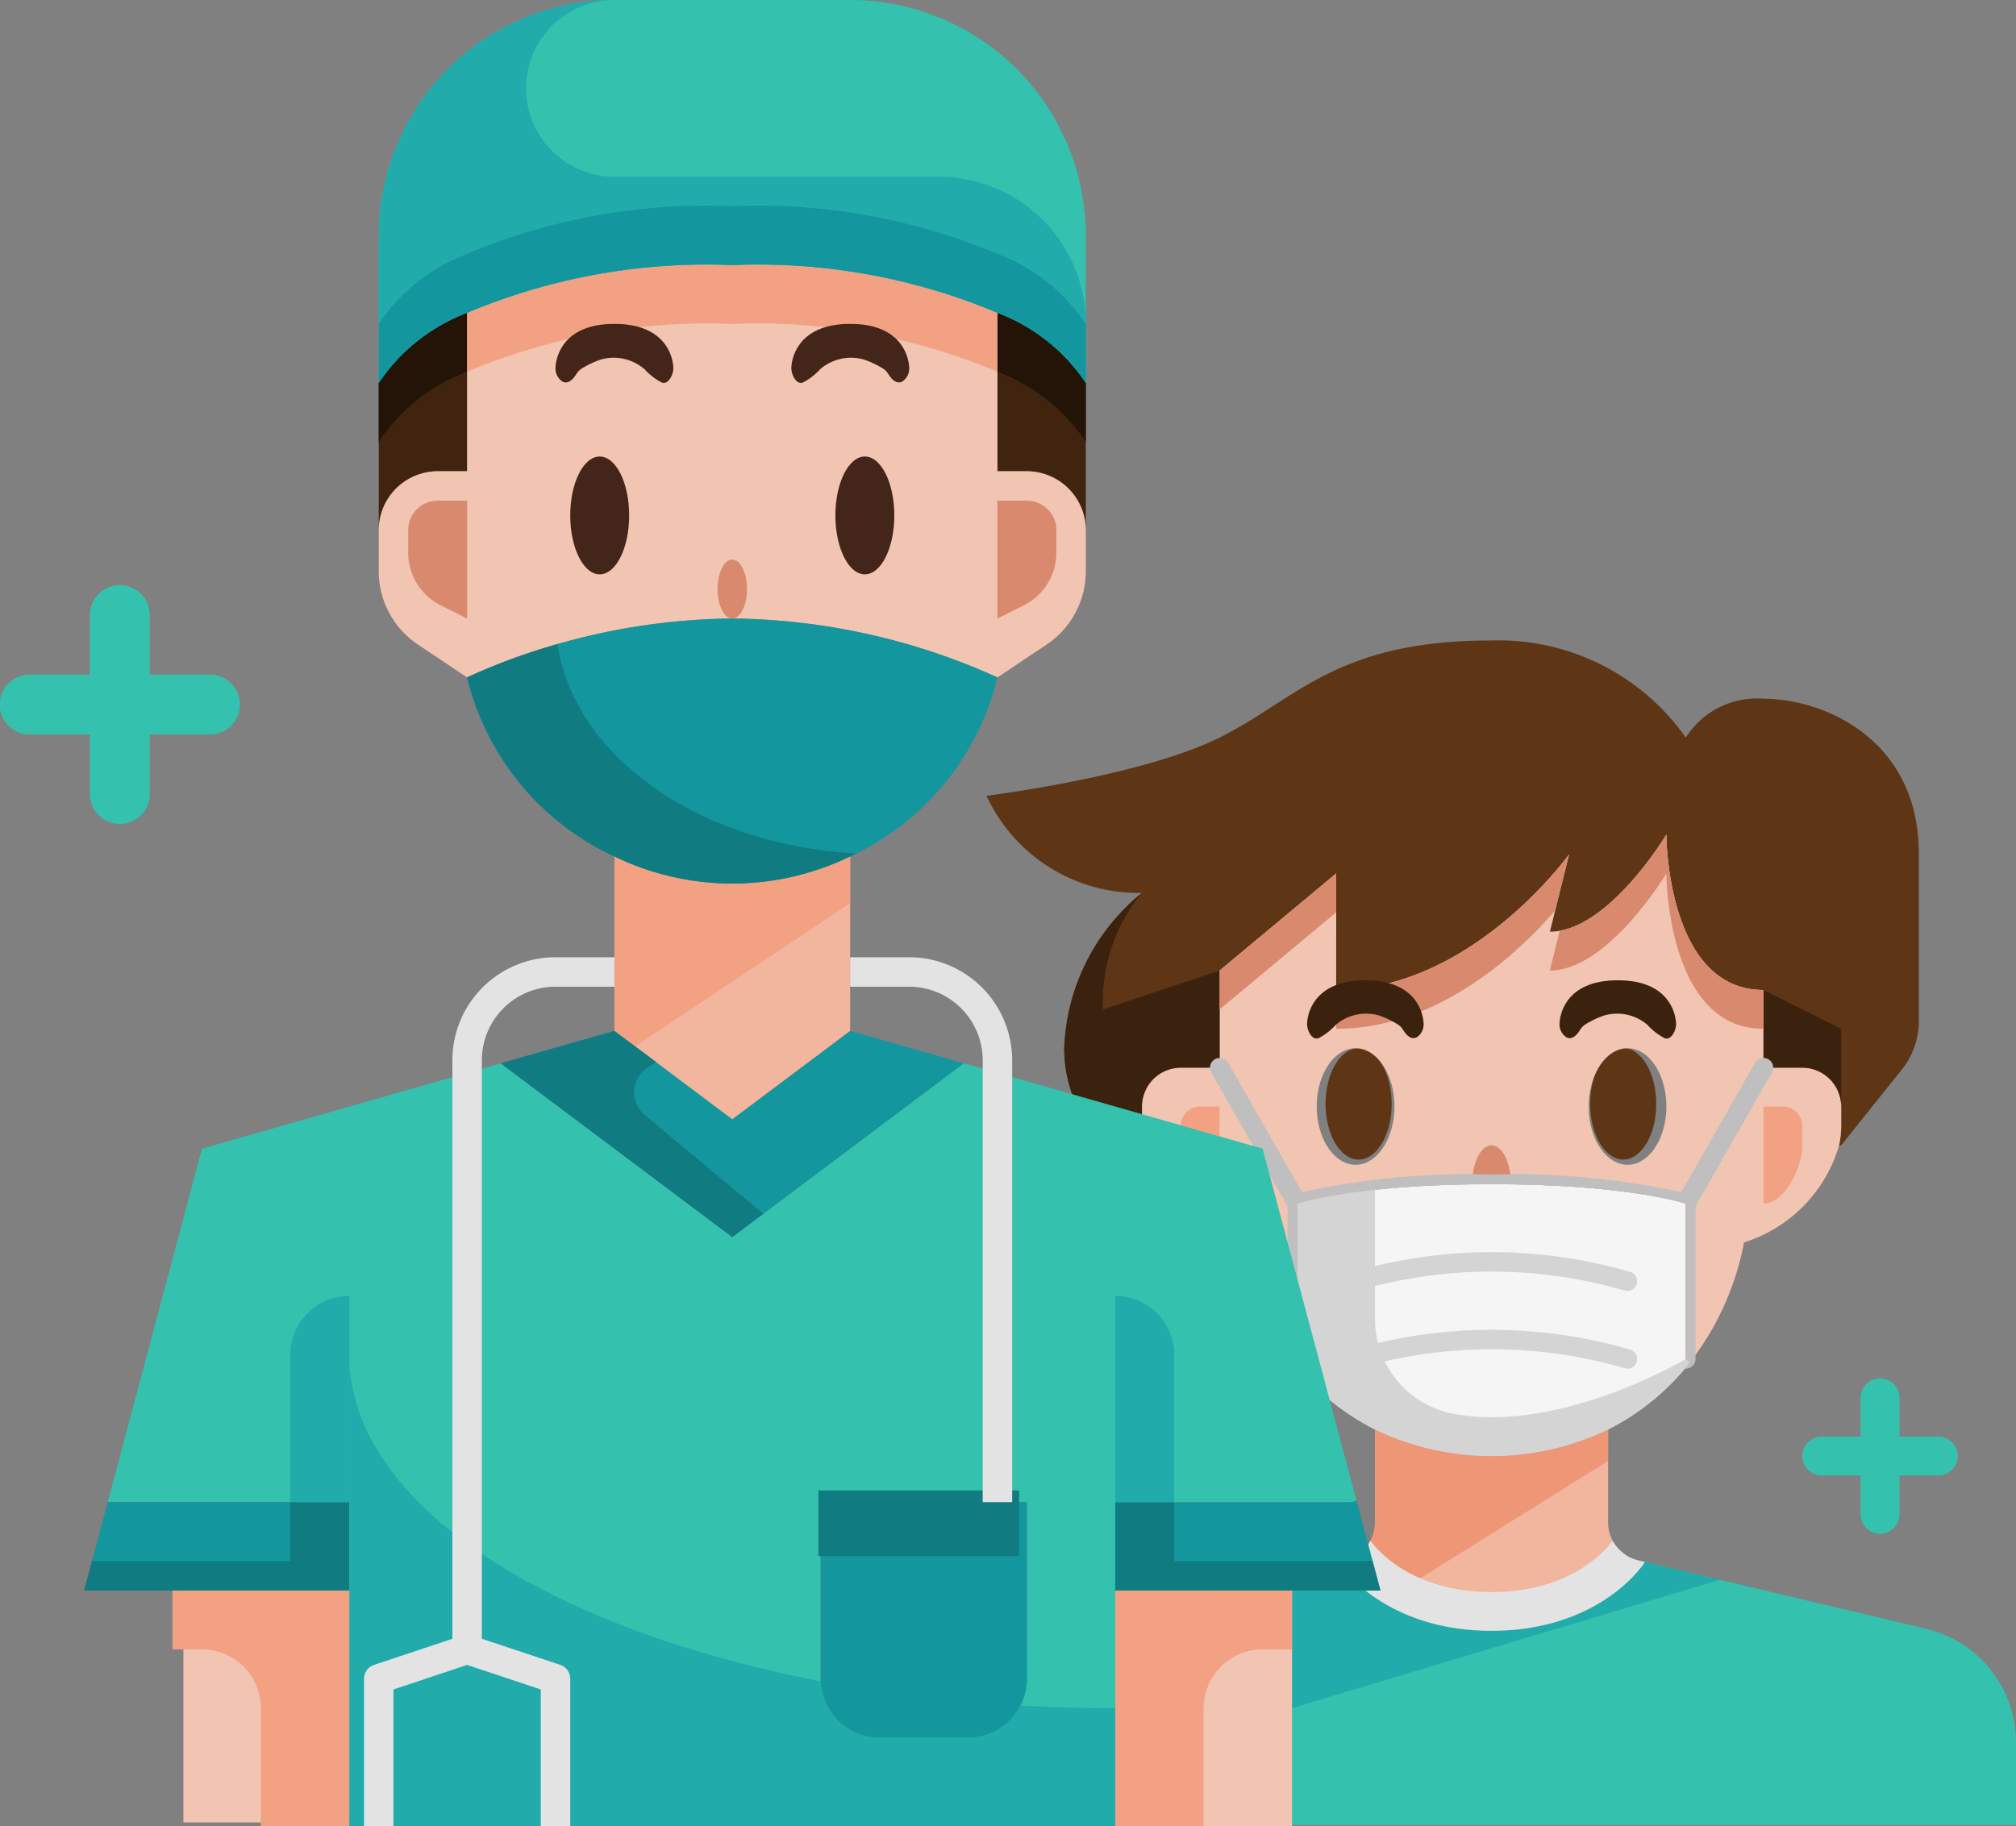 <svg xmlns="http://www.w3.org/2000/svg" width="552.407" height="500.512" viewBox="0 0 552.407 500.512">
  <rect x="0" y="0" width="552.407" height="500.512" fill="#808080" stroke="none"/>
  <g id="illustration" transform="translate(-285.122 -1741)">
    <g id="_12-Mask" data-name="12-Mask" transform="translate(550.122 1916.512)">
      <path id="Tracé_844" data-name="Tracé 844" d="M44.24,96.221A66.609,66.609,0,0,1,21.78,77.806l1.171-.9V34.322S38.918,29,76.175,29,129.4,34.322,129.4,34.322V76.9l1.171.9a66.609,66.609,0,0,1-22.46,18.415,73.576,73.576,0,0,1-63.868,0Z" transform="translate(67.529 120.056)" fill="#f5f5f5"/>
      <ellipse id="Ellipse_129" data-name="Ellipse 129" cx="9.062" cy="15.262" rx="9.062" ry="15.262" transform="translate(98.214 111.781)" fill="#5e3616"/>
      <ellipse id="Ellipse_130" data-name="Ellipse 130" cx="9.062" cy="15.262" rx="9.062" ry="15.262" transform="translate(170.71 111.781)" fill="#5e3616"/>
      <path id="Tracé_845" data-name="Tracé 845" d="M165.618,59.676c-1.6,2.182-27.73,37.15-63.815,37.15V64.892L69.868,91.5v26.612H59.224a10.677,10.677,0,0,0-10.645,10.645v5.322A28.741,28.741,0,0,0,53.848,150c-1.6-.639-26.559-11.443-26.559-37.2A57.482,57.482,0,0,1,48.579,70.215,45.841,45.841,0,0,1,6,43.6S48.579,38.28,69.868,27.636,101.8,1.024,144.381,1.024A62.724,62.724,0,0,1,197.6,27.636a23.062,23.062,0,0,1,21.29-10.645c15.967,0,42.579,10.645,42.579,42.579v45.772a21.234,21.234,0,0,1-4.686,13.309l-16.6,20.754-.585.053a25.985,25.985,0,0,0,.585-5.376v-5.322a10.677,10.677,0,0,0-10.645-10.645H218.894V96.826c-26.612,0-26.612-42.579-26.612-42.579s-15.967,26.612-31.934,26.612Z" transform="translate(-0.678 -0.994)" fill="#5e3616"/>
      <path id="Tracé_846" data-name="Tracé 846" d="M194.96,74.868H184.315V53.579C157.7,53.579,157.7,11,157.7,11S141.737,37.612,125.77,37.612l5.269-21.183c-1.6,2.182-27.729,37.15-63.815,37.15V21.645L35.289,48.257V74.868H24.645A10.677,10.677,0,0,0,14,85.513v5.322a28.741,28.741,0,0,0,5.269,15.914l.053.053A41.19,41.19,0,0,0,40.612,122.77a76.945,76.945,0,0,0,14.8,32.839l1.171-.9V112.125S72.546,106.8,109.8,106.8s53.224,5.322,53.224,5.322V154.7l1.171.9a76.945,76.945,0,0,0,14.8-32.839,39.444,39.444,0,0,0,26.026-26.559,25.981,25.981,0,0,0,.585-5.376V85.513A10.677,10.677,0,0,0,194.96,74.868ZM72.546,101.48c-5.855,0-10.645-7.132-10.645-15.967s4.79-15.967,10.645-15.967,10.645,7.132,10.645,15.967S78.4,101.48,72.546,101.48Zm74.513,0c-5.855,0-10.645-7.132-10.645-15.967s4.79-15.967,10.645-15.967S157.7,76.678,157.7,85.513,152.914,101.48,147.059,101.48Z" transform="translate(33.901 42.253)" fill="#f2c4b2"/>
      <path id="Tracé_847" data-name="Tracé 847" d="M93.845,67.124a10.6,10.6,0,0,0,4.9,8.942C96.666,78.833,85.6,91.5,61.911,91.5S27.156,78.833,25.08,76.066a10.6,10.6,0,0,0,4.9-8.942V41.63a73.576,73.576,0,0,0,63.868,0Z" transform="translate(81.793 174.647)" fill="#f2b59d"/>
      <path id="Tracé_848" data-name="Tracé 848" d="M292.407,99.408v22.673H5V99.408A31.987,31.987,0,0,1,29.536,68.325l79.037-18.788a10.732,10.732,0,0,0,3.3-1.437c2.076,2.768,13.146,15.435,36.831,15.435S183.459,50.868,185.534,48.1a10.73,10.73,0,0,0,3.3,1.437l79.037,18.788A31.987,31.987,0,0,1,292.407,99.408Z" transform="translate(-5 202.613)" fill="#34c1ad"/>
      <path id="Tracé_849" data-name="Tracé 849" d="M58.224,109.876a12.2,12.2,0,0,1,8.7-11.709L211.284,54.858l-22.45-5.322a10.73,10.73,0,0,1-3.3-1.437c-2.076,2.768-13.146,15.435-36.831,15.435S113.949,50.867,111.873,48.1a10.73,10.73,0,0,1-3.3,1.437L29.536,68.329A31.987,31.987,0,0,0,5,99.412v22.673H70.433a12.209,12.209,0,0,1-12.209-12.209Z" transform="translate(-5 202.608)" fill="#21abab"/>
      <path id="Tracé_850" data-name="Tracé 850" d="M93.845,41.63a73.576,73.576,0,0,1-63.868,0V67.124a10.6,10.6,0,0,1-4.9,8.942A37.826,37.826,0,0,0,37.13,85.7L93.845,50.252Z" transform="translate(81.793 174.647)" fill="#ed9776"/>
      <path id="Tracé_851" data-name="Tracé 851" d="M106.243,52.692a10.874,10.874,0,0,1-6.919-5.322c-.1.117-.234.2-.325.325s-.218.255-.319.389c-1.022,1.363-10.6,13.306-32.573,13.306S34.556,49.446,33.534,48.083c-.1-.133-.208-.261-.319-.389s-.224-.208-.325-.325a10.874,10.874,0,0,1-6.919,5.322l-1.863.442a6.919,6.919,0,0,0,1.1,1.6c2.693,3.444,15.046,17.282,40.9,17.282S104.321,58.174,107,54.715a6.92,6.92,0,0,0,1.1-1.6Z" transform="translate(77.592 199.457)" fill="#e3e3e3"/>
      <path id="Tracé_852" data-name="Tracé 852" d="M26.645,25H21.322A5.322,5.322,0,0,0,16,30.322v5.322c0,5.881,4.764,15.967,10.645,15.967h0Z" transform="translate(42.546 102.766)" fill="#f2a283"/>
      <path id="Tracé_853" data-name="Tracé 853" d="M46,25h5.322a5.322,5.322,0,0,1,5.322,5.322v5.322c0,5.881-4.79,15.967-10.645,15.967h0Z" transform="translate(172.217 102.766)" fill="#f2a283"/>
      <path id="Tracé_854" data-name="Tracé 854" d="M31.289,14A57.482,57.482,0,0,0,10,56.579c0,25.76,24.962,36.565,26.559,37.2a28.741,28.741,0,0,1-5.269-15.914V72.546A10.677,10.677,0,0,1,41.934,61.9H52.579V35.289L20.645,45.934A46.624,46.624,0,0,1,31.289,14Z" transform="translate(16.612 55.22)" fill="#3b220e"/>
      <path id="Tracé_855" data-name="Tracé 855" d="M46,19V40.289H56.645A10.677,10.677,0,0,1,67.289,50.934V29.645Z" transform="translate(172.217 76.832)" fill="#3b220e"/>
      <path id="Tracé_856" data-name="Tracé 856" d="M49.934,13,18,39.612V50.257L49.934,23.645Z" transform="translate(51.191 50.898)" fill="#d9896d"/>
      <path id="Tracé_857" data-name="Tracé 857" d="M66.934,21.645s0,42.579,26.612,42.579V53.579C66.934,53.579,66.934,11,66.934,11S52.729,34.653,37.714,37.34L35,48.257C50.967,48.257,66.934,21.645,66.934,21.645Z" transform="translate(124.671 42.253)" fill="#d9896d"/>
      <path id="Tracé_858" data-name="Tracé 858" d="M83.988,27.4,87.815,12.02C86.218,14.2,60.086,49.17,24,49.17V59.815C52.868,59.815,75.329,37.461,83.988,27.4Z" transform="translate(77.125 46.662)" fill="#d9896d"/>
      <path id="Tracé_859" data-name="Tracé 859" d="M41.645,37.693v-.048C41.645,31.764,39.26,27,36.322,27S31,31.764,31,37.645v.048c1.74,0,3.486-.048,5.322-.048S39.9,37.645,41.645,37.693Z" transform="translate(107.381 111.411)" fill="#d9896d"/>
      <path id="Tracé_860" data-name="Tracé 860" d="M76.174,91.606a53.385,53.385,0,0,1-11.422-1.144A26.394,26.394,0,0,1,44.24,64.537V29.292A115.262,115.262,0,0,0,22.951,33.06V75.639l-1.171.9A66.609,66.609,0,0,0,44.24,94.959a73.576,73.576,0,0,0,63.868,0,66.609,66.609,0,0,0,22.46-18.415l-1.171-.9S102.786,91.606,76.174,91.606Z" transform="translate(67.529 121.318)" fill="#d4d4d4"/>
      <path id="Tracé_861" data-name="Tracé 861" d="M27.156,43.145a2.661,2.661,0,0,1-.841-5.184,135.625,135.625,0,0,1,76.195,0,2.662,2.662,0,0,1-1.682,5.051,130.43,130.43,0,0,0-72.831,0A2.577,2.577,0,0,1,27.156,43.145Z" transform="translate(79.291 135.184)" fill="#d4d4d4"/>
      <path id="Tracé_862" data-name="Tracé 862" d="M27.156,47.145a2.661,2.661,0,0,1-.841-5.184,135.624,135.624,0,0,1,76.195,0,2.662,2.662,0,0,1-1.682,5.051,130.429,130.429,0,0,0-72.831,0,2.576,2.576,0,0,1-.841.133Z" transform="translate(79.291 152.473)" fill="#d4d4d4"/>
      <path id="Tracé_863" data-name="Tracé 863" d="M85.256,54.967H74.612V44.322a5.322,5.322,0,1,0-10.645,0V54.967H53.322a5.322,5.322,0,0,0,0,10.645H63.967V76.257a5.322,5.322,0,1,0,10.645,0V65.612H85.256a5.322,5.322,0,0,0,0-10.645Z" transform="translate(180.861 163.279)" fill="#34c1ad"/>
      <path id="Tracé_865" data-name="Tracé 865" d="M170.493,22.852a2.661,2.661,0,0,0-3.635.99L146.633,59.289A215.024,215.024,0,0,0,94.66,54.435a215.023,215.023,0,0,0-51.946,4.854L22.489,23.842a2.67,2.67,0,1,0-4.63,2.661L38.776,63.132V105a2.661,2.661,0,0,0,2.661,2.661,2.051,2.051,0,0,0,.314-.064c-.484-.575-1.017-1.1-1.485-1.693l1.171-.9V62.419S57.4,57.1,94.66,57.1s53.224,5.322,53.224,5.322V105l1.171.9c-.468.591-1,1.118-1.485,1.693a2.05,2.05,0,0,0,.314.064A2.661,2.661,0,0,0,150.545,105V63.132l20.944-36.65a2.661,2.661,0,0,0-1-3.63Z" transform="translate(49.043 91.959)" fill="#bfbfbf"/>
      <path id="Tracé_866" data-name="Tracé 866" d="M25.653,34.366c-.112.032-.218.059-.33.08-1.6.287-2.821-2.251-2.821-3.97,0-.484.181-11.975,15.967-11.975S54.436,29.991,54.436,30.475a4.2,4.2,0,0,1-1.794,3.593c-1.166.708-2.289.048-3.193-1.064-.442-.532-.782-1.213-1.256-1.724a5.9,5.9,0,0,0-1.6-1.134,23.535,23.535,0,0,0-4.407-2.007,12.742,12.742,0,0,0-11.864,2.613A16.925,16.925,0,0,1,25.653,34.366Z" transform="translate(70.65 74.671)" fill="#3b220e"/>
      <path id="Tracé_867" data-name="Tracé 867" d="M64.285,34.366c.112.032.218.059.33.08,1.6.287,2.821-2.251,2.821-3.97,0-.484-.181-11.975-15.967-11.975S35.5,29.991,35.5,30.475A4.2,4.2,0,0,0,37.3,34.068c1.16.708,2.289.048,3.193-1.064.442-.532.782-1.213,1.251-1.724a5.982,5.982,0,0,1,1.6-1.134,23.732,23.732,0,0,1,4.412-2.007,12.742,12.742,0,0,1,11.864,2.613,16.851,16.851,0,0,0,4.673,3.614Z" transform="translate(126.83 74.671)" fill="#3b220e"/>
    </g>
    <g id="Groupe_145" data-name="Groupe 145" transform="translate(-69.878)">
      <g id="_30-Doctor" data-name="30-Doctor" transform="translate(378.051 1741)">
        <path id="Tracé_439" data-name="Tracé 439" d="M44.218,11.62V55.052H36.146A16.194,16.194,0,0,0,20,71.2V30.833A50.681,50.681,0,0,1,44.218,11.62Z" transform="translate(60.728 74.113)" fill="#40240f"/>
        <path id="Tracé_440" data-name="Tracé 440" d="M65.218,30.833V71.2A16.194,16.194,0,0,0,49.073,55.052H41V11.62A50.681,50.681,0,0,1,65.218,30.833Z" transform="translate(209.256 74.113)" fill="#40240f"/>
        <path id="Tracé_441" data-name="Tracé 441" d="M111.116,51.95l6.539,24.622H45V52.354h64.582Z" transform="translate(237.547 359.358)" fill="#13969d"/>
        <path id="Tracé_442" data-name="Tracé 442" d="M93.437,55v64.582H45V55Z" transform="translate(237.547 380.93)" fill="#f2c4b2"/>
        <path id="Tracé_443" data-name="Tracé 443" d="M327.253,60.511,245.395,37.1,181.943,84.729,118.491,37.1,36.633,60.511,10.8,157.384H77v88.8H286.889v-88.8h64.582l1.534-.4ZM246.525,221.967H222.307a16.194,16.194,0,0,1-16.146-16.146V157.384h56.509v48.437a16.194,16.194,0,0,1-16.146,16.146Z" transform="translate(-4.342 254.327)" fill="#34c1ad"/>
        <path id="Tracé_444" data-name="Tracé 444" d="M213.747,82.784V94.005a24.162,24.162,0,0,1-10.818,20.182l-13.4,8.961A179.878,179.878,0,0,0,116.873,107a179.878,179.878,0,0,0-72.655,16.146l-13.4-8.961A24.162,24.162,0,0,1,20,94.005V82.784A16.194,16.194,0,0,1,36.146,66.639h8.073V23.207a169.262,169.262,0,0,1,72.655-13.078,169.261,169.261,0,0,1,72.655,13.078V66.639H197.6a16.194,16.194,0,0,1,16.146,16.146Z" transform="translate(60.728 62.526)" fill="#f2c4b2"/>
        <path id="Tracé_445" data-name="Tracé 445" d="M189.528,86.733a169.261,169.261,0,0,0-72.655-13.078A169.262,169.262,0,0,0,44.218,86.733,50.681,50.681,0,0,0,20,105.946V65.582A64.582,64.582,0,0,1,84.582,1h64.582a64.582,64.582,0,0,1,64.582,64.582v40.364A50.681,50.681,0,0,0,189.528,86.733Z" transform="translate(60.728 -1)" fill="#34c1ad"/>
        <path id="Tracé_446" data-name="Tracé 446" d="M44.218,27.766V11.62A50.681,50.681,0,0,0,20,30.833V46.979A50.681,50.681,0,0,1,44.218,27.766Z" transform="translate(60.728 74.113)" fill="#241408"/>
        <path id="Tracé_447" data-name="Tracé 447" d="M41,11.62V27.766A50.681,50.681,0,0,1,65.218,46.979V30.833A50.681,50.681,0,0,0,41,11.62Z" transform="translate(209.256 74.113)" fill="#241408"/>
        <path id="Tracé_448" data-name="Tracé 448" d="M95.655,26.275A169.262,169.262,0,0,1,168.31,39.353V23.207A169.262,169.262,0,0,0,95.655,10.129,169.262,169.262,0,0,0,23,23.207V39.353A169.262,169.262,0,0,1,95.655,26.275Z" transform="translate(81.946 62.526)" fill="#f2a283"/>
        <path id="Tracé_449" data-name="Tracé 449" d="M91.509,52v48.437a16.194,16.194,0,0,1-16.146,16.146H51.146A16.194,16.194,0,0,1,35,100.437V52Z" transform="translate(166.819 359.712)" fill="#13969d"/>
        <path id="Tracé_450" data-name="Tracé 450" d="M151.044,44.88,87.592,92.509,24.14,44.88,55.3,36,87.592,60.218,119.883,36Z" transform="translate(90.009 246.547)" fill="#13969d"/>
        <path id="Tracé_451" data-name="Tracé 451" d="M127.946,87.228a73.914,73.914,0,0,1-64.582,0A73.018,73.018,0,0,1,23,38.146,179.879,179.879,0,0,1,95.655,22,179.878,179.878,0,0,1,168.31,38.146,73.018,73.018,0,0,1,127.946,87.228Z" transform="translate(81.946 147.528)" fill="#13969d"/>
        <path id="Tracé_452" data-name="Tracé 452" d="M92.582,30.08V77.871L60.291,102.089,28,77.871V30.08A73.914,73.914,0,0,0,92.582,30.08Z" transform="translate(117.31 204.676)" fill="#f2b59d"/>
        <rect id="Rectangle_55" data-name="Rectangle 55" width="46" height="64" transform="translate(27.202 435.509)" fill="#f2c4b2"/>
        <path id="Tracé_453" data-name="Tracé 453" d="M82.655,52V76.218H10L16.458,52Z" transform="translate(-10 359.712)" fill="#13969d"/>
        <path id="Tracé_454" data-name="Tracé 454" d="M93.437,55H45v64.582H69.218V87.291A16.146,16.146,0,0,1,85.364,71.146h8.073Z" transform="translate(237.547 380.93)" fill="#f2a283"/>
        <path id="Tracé_455" data-name="Tracé 455" d="M13,55H61.437v64.582H37.218V87.291A16.146,16.146,0,0,0,21.073,71.146H13Z" transform="translate(11.218 380.93)" fill="#f2a283"/>
        <path id="Tracé_456" data-name="Tracé 456" d="M92.582,30.08A73.914,73.914,0,0,1,28,30.08V77.871l5.7,4.27,58.883-39.25Z" transform="translate(117.31 204.676)" fill="#f2a283"/>
        <path id="Tracé_457" data-name="Tracé 457" d="M41,18V50.291l7.217-3.609A16.146,16.146,0,0,0,57.146,32.24V26.073A8.073,8.073,0,0,0,49.073,18Z" transform="translate(209.256 119.237)" fill="#d9896d"/>
        <path id="Tracé_458" data-name="Tracé 458" d="M37.146,18V50.291l-7.217-3.609A16.146,16.146,0,0,1,21,32.24V26.073A8.073,8.073,0,0,1,29.073,18Z" transform="translate(67.801 119.237)" fill="#d9896d"/>
        <ellipse id="Ellipse_95" data-name="Ellipse 95" cx="4.036" cy="8.073" rx="4.036" ry="8.073" transform="translate(173.565 153.383)" fill="#d9896d"/>
        <path id="Tracé_459" data-name="Tracé 459" d="M37.194,28.062a2.582,2.582,0,0,1-.339.081c-1.615.291-2.85-2.277-2.85-4.036,0-.492.186-12.109,16.146-12.109S66.3,23.614,66.3,24.106a4.262,4.262,0,0,1-1.816,3.633c-1.171.718-2.317.048-3.229-1.049-.444-.549-.807-1.227-1.267-1.744A6.143,6.143,0,0,0,58.369,23.8,23.756,23.756,0,0,0,53.9,21.773a12.916,12.916,0,0,0-12,2.64A17.088,17.088,0,0,1,37.194,28.062Z" transform="translate(159.782 76.779)" fill="#43251a"/>
        <path id="Tracé_460" data-name="Tracé 460" d="M55.1,28.062a2.583,2.583,0,0,0,.339.081c1.615.291,2.85-2.277,2.85-4.036,0-.492-.186-12.109-16.146-12.109S26,23.614,26,24.106a4.262,4.262,0,0,0,1.816,3.633c1.171.718,2.317.048,3.229-1.049.444-.549.807-1.227,1.267-1.744A6.143,6.143,0,0,1,33.929,23.8a23.758,23.758,0,0,1,4.464-2.026,12.916,12.916,0,0,1,12,2.64A17.09,17.09,0,0,0,55.1,28.062Z" transform="translate(103.162 76.779)" fill="#43251a"/>
        <ellipse id="Ellipse_96" data-name="Ellipse 96" cx="8.073" cy="16.146" rx="8.073" ry="16.146" transform="translate(205.856 125.128)" fill="#43251a"/>
        <ellipse id="Ellipse_97" data-name="Ellipse 97" cx="8.073" cy="16.146" rx="8.073" ry="16.146" transform="translate(133.201 125.128)" fill="#43251a"/>
        <path id="Tracé_461" data-name="Tracé 461" d="M173.383,49.437h-88.8A24.218,24.218,0,0,1,84.582,1,64.582,64.582,0,0,0,20,65.582v40.364A50.681,50.681,0,0,1,44.218,86.733a169.262,169.262,0,0,1,72.655-13.078,169.262,169.262,0,0,1,72.655,13.078,50.681,50.681,0,0,1,24.218,19.213V89.8A40.364,40.364,0,0,0,173.383,49.437Z" transform="translate(60.728 -1)" fill="#21abab"/>
        <path id="Tracé_462" data-name="Tracé 462" d="M189.528,21.207A169.262,169.262,0,0,0,116.873,8.129,169.261,169.261,0,0,0,44.218,21.207,50.681,50.681,0,0,0,20,40.42V56.566A50.681,50.681,0,0,1,44.218,37.353a169.262,169.262,0,0,1,72.655-13.078,169.262,169.262,0,0,1,72.655,13.078,50.681,50.681,0,0,1,24.218,19.213V40.42a50.681,50.681,0,0,0-24.218-19.213Z" transform="translate(60.728 48.38)" fill="#13969d"/>
        <path id="Tracé_463" data-name="Tracé 463" d="M61.146,68.146V52H45V76.218h72.655l-2.147-8.073Z" transform="translate(237.547 359.712)" fill="#107c82"/>
        <path id="Tracé_464" data-name="Tracé 464" d="M66.509,68.146H12.155L10,76.218H82.655V52H66.509Z" transform="translate(-10 359.712)" fill="#107c82"/>
        <path id="Tracé_465" data-name="Tracé 465" d="M45,101.509V45h0A16.146,16.146,0,0,1,61.146,61.146v40.364Z" transform="translate(237.547 310.202)" fill="#21abab"/>
        <path id="Tracé_466" data-name="Tracé 466" d="M33.146,101.509V45h0A16.146,16.146,0,0,0,17,61.146v40.364Z" transform="translate(39.509 310.202)" fill="#21abab"/>
        <path id="Tracé_467" data-name="Tracé 467" d="M64.294,46.147l2.422-1.615L55.3,36,24.14,44.88,87.592,92.509l8.493-6.378L63.608,59.064a8.073,8.073,0,0,1,.686-12.916Z" transform="translate(90.009 246.547)" fill="#107c82"/>
        <path id="Tracé_468" data-name="Tracé 468" d="M188.528,151.946H164.31a16.146,16.146,0,0,1-16.081-15.484C72.28,121.883,19,87.364,19,47V176.165H228.892V143.873c-8.832,0-17.51-.283-26.059-.767A16.145,16.145,0,0,1,188.528,151.946Z" transform="translate(53.655 324.348)" fill="#21abab"/>
        <rect id="Rectangle_56" data-name="Rectangle 56" width="55" height="18" transform="translate(201.202 408.509)" fill="#107c82"/>
        <path id="Tracé_469" data-name="Tracé 469" d="M47.767,22.871A160.273,160.273,0,0,0,23,31.985,73.018,73.018,0,0,0,63.364,81.068a73.914,73.914,0,0,0,64.582,0c.557-.266,1.082-.605,1.615-.88C86.726,77.952,52.345,53.709,47.767,22.871Z" transform="translate(81.946 153.689)" fill="#107c82"/>
        <path id="Tracé_470" data-name="Tracé 470" d="M43.718,61.755V220.3l-21.457,7.153a4.036,4.036,0,0,0-2.761,3.835v40.364h8.073V234.189l20.182-6.725,20.182,6.725v37.458h8.073V231.283a4.036,4.036,0,0,0-2.761-3.835L51.791,220.3V61.755A20.182,20.182,0,0,1,71.973,41.573H88.119V33.5H71.973A28.255,28.255,0,0,0,43.718,61.755Z" transform="translate(57.191 228.865)" fill="#e3e3e3"/>
        <path id="Tracé_471" data-name="Tracé 471" d="M52.146,33.5H36v8.073H52.146A20.182,20.182,0,0,1,72.327,61.755V182.846H80.4V61.755A28.255,28.255,0,0,0,52.146,33.5Z" transform="translate(173.892 228.865)" fill="#e3e3e3"/>
        <path id="Tracé_1151" data-name="Tracé 1151" d="M65.454,55.623H49.038V39.208a8.208,8.208,0,0,0-16.415,0V55.623H16.208a8.208,8.208,0,1,0,0,16.415H32.623V88.454a8.208,8.208,0,0,0,16.415,0V72.038H65.454a8.208,8.208,0,1,0,0-16.415Z" transform="translate(-31.051 129.276)" fill="#34c1ad"/>
      </g>
    </g>
  </g>
</svg>
